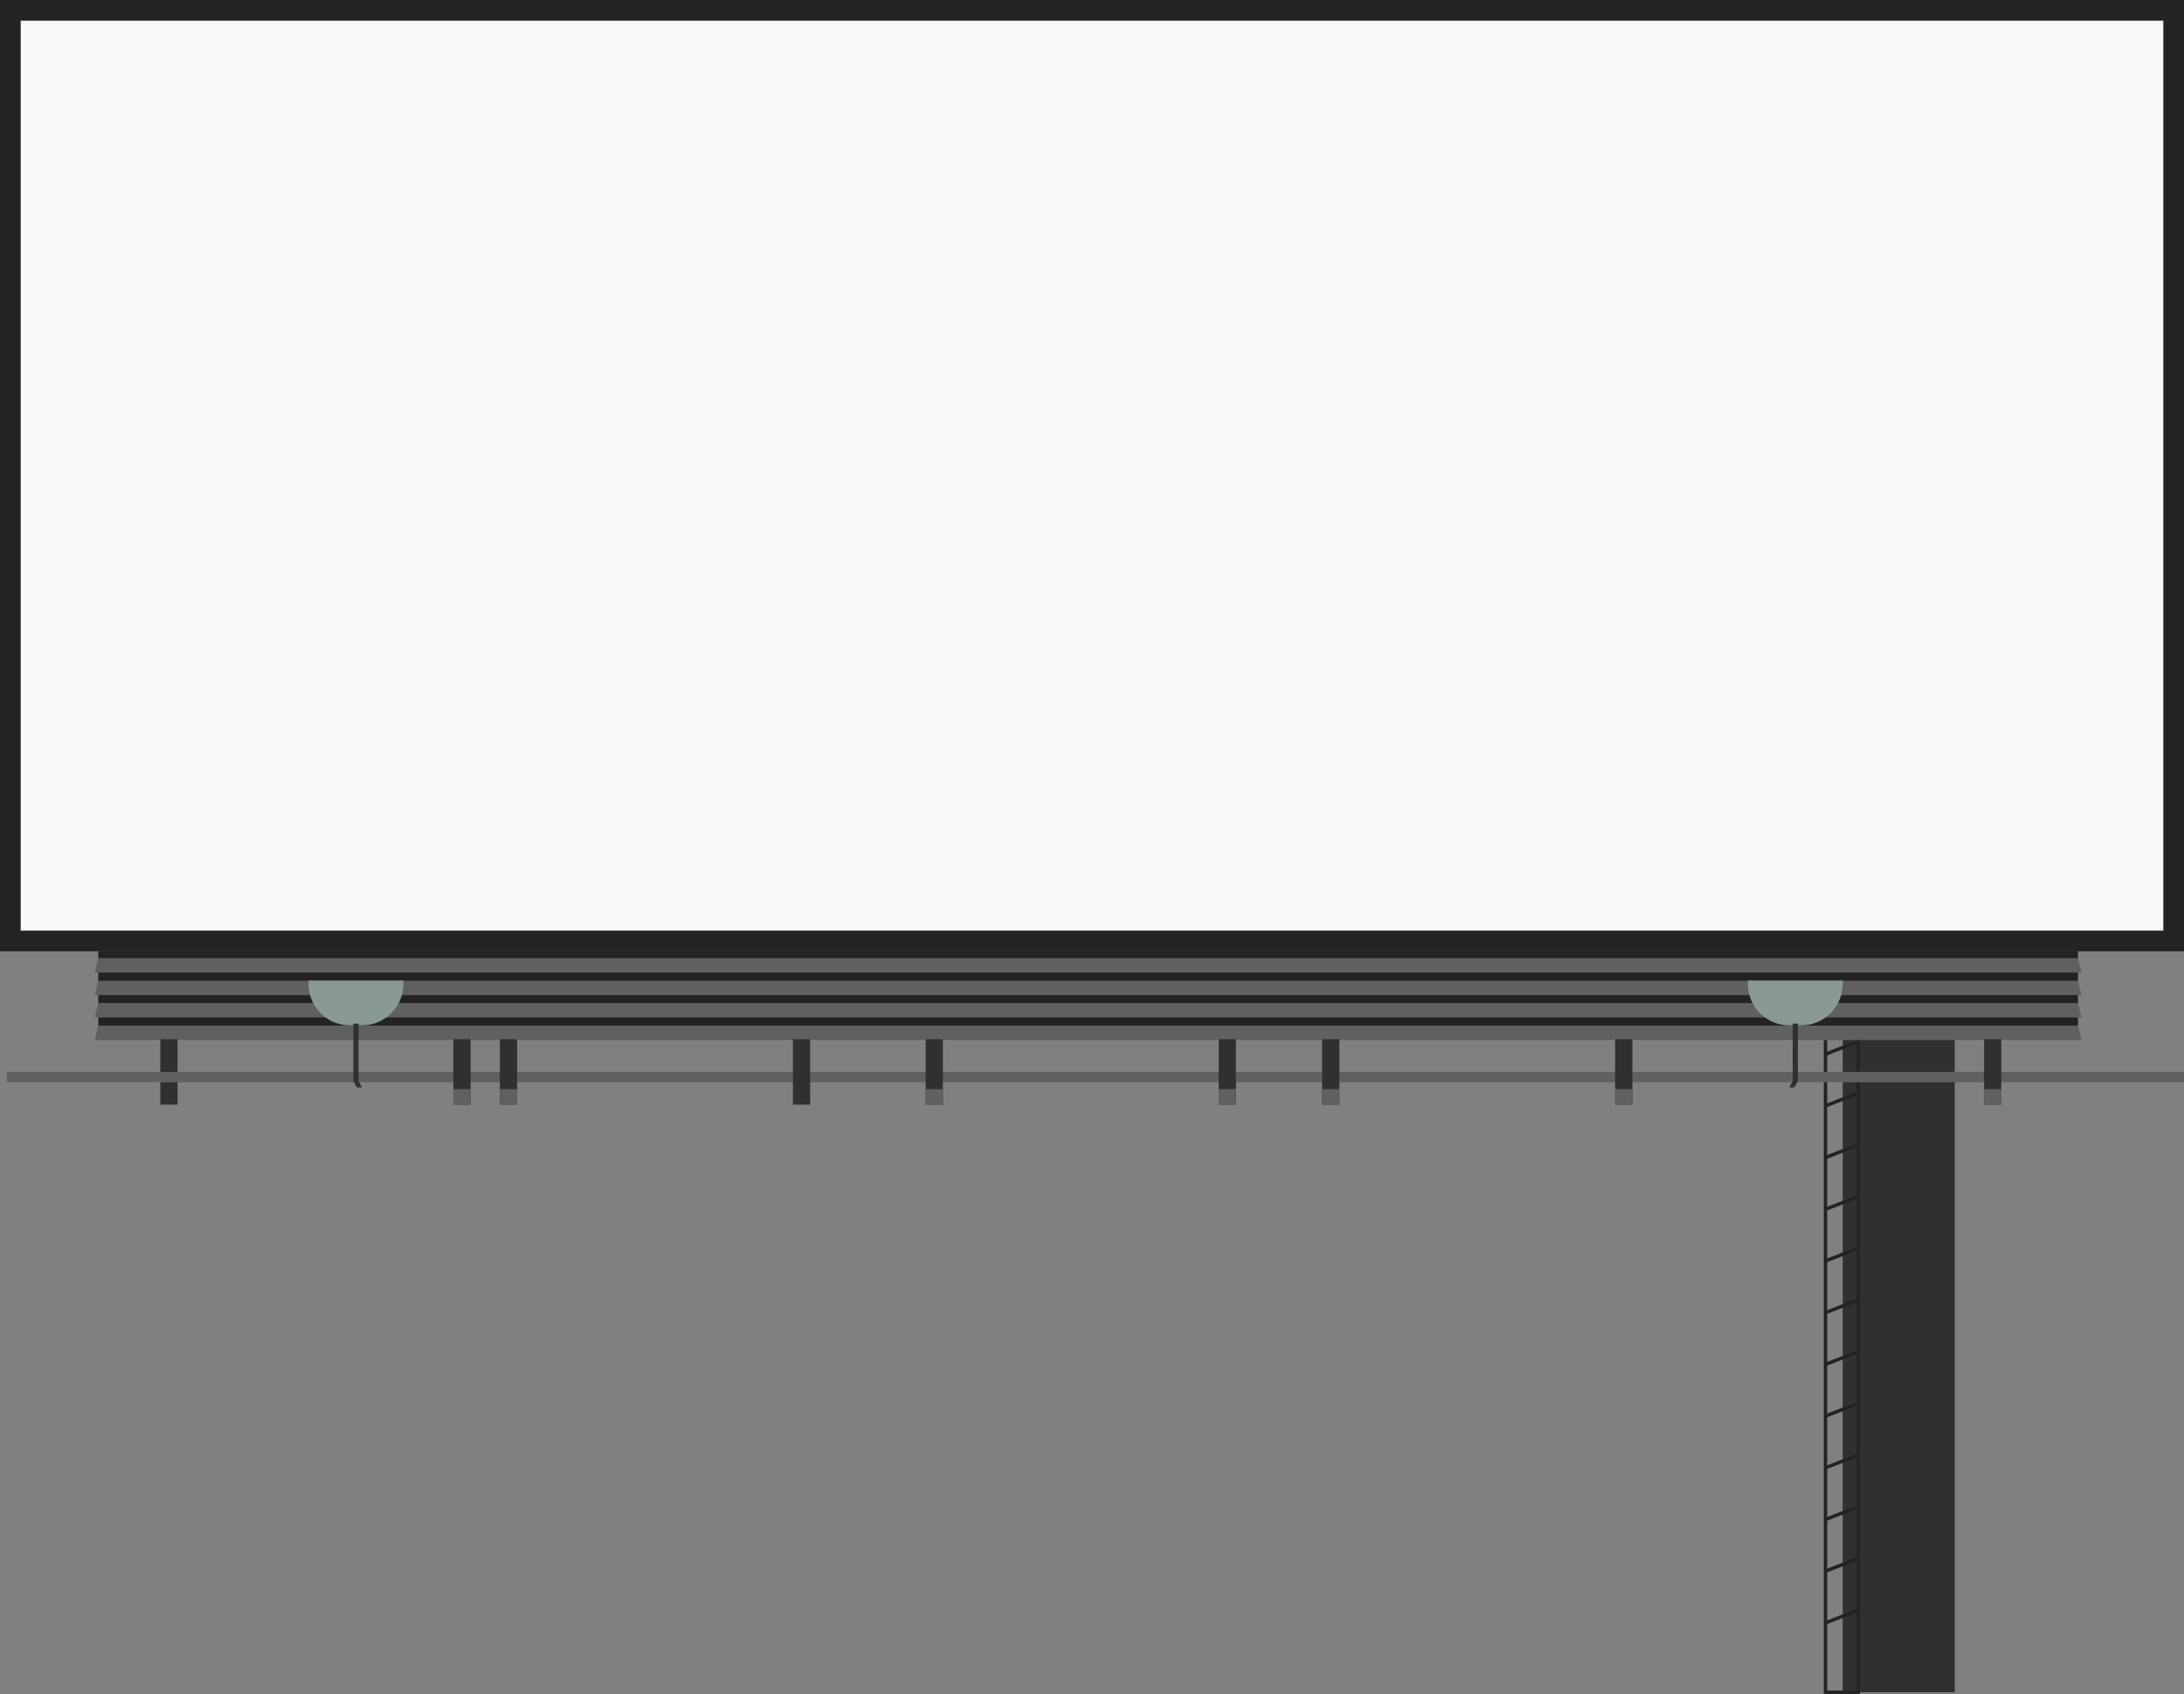 <svg width="1279" height="992" fill="none" xmlns="http://www.w3.org/2000/svg"><rect width="100%" height="100%" fill="#808080" stroke="none"/><path d="M1272.44 11.607H11.61v540.907h1260.83V11.607Z" fill="#FAFAFA"/><path d="M1144.74 595.4h-65.61v395.589h65.61V595.4Z" fill="#303030"/><path d="M1089.22 991.999h-21.2V594.393h21.2v397.606Zm-19.18-2.018h17.16v-393.57h-17.16v393.57Z" fill="#232323"/><path d="m1087.3 609.132-18.17 7.063.74 1.882 18.16-7.063-.73-1.882ZM1087.3 639.406l-18.17 7.063.73 1.881 18.17-7.063-.73-1.881ZM1087.3 669.677l-18.17 7.063.73 1.882 18.17-7.063-.73-1.882ZM1087.3 699.953l-18.17 7.063.74 1.881 18.16-7.063-.73-1.881ZM1087.3 730.228l-18.17 7.063.73 1.882 18.17-7.063-.73-1.882ZM1087.3 760.505l-18.17 7.063.73 1.882 18.17-7.063-.73-1.882ZM1087.3 790.779l-18.17 7.063.74 1.881 18.16-7.063-.73-1.881ZM1087.29 821.056l-18.17 7.063.74 1.882 18.17-7.063-.74-1.882ZM1087.3 851.33l-18.17 7.063.73 1.881 18.17-7.063-.73-1.881ZM1087.3 881.607l-18.17 7.063.74 1.882 18.16-7.063-.73-1.882ZM1087.29 911.876l-18.17 7.063.74 1.882 18.17-7.063-.74-1.882ZM1087.3 942.152l-18.17 7.063.73 1.881 18.17-7.063-.73-1.881ZM1266.89 12.11v532.833H12.114V12.11H1266.89ZM1279 0H0v557.053h1279V0Z" fill="#232323"/><path d="M1216.92 557.051H57.541v49.448H1216.92v-49.448Z" fill="#232323"/><path d="M1218.94 569.514H55.523l2.02-8.426H1216.92l2.02 8.426ZM1218.94 582.743H55.523l2.02-8.427H1216.92l2.02 8.427ZM1218.94 595.796H55.523l2.02-8.427H1216.92l2.02 8.427ZM1218.94 609.026H55.523l2.02-8.426H1216.92l2.02 8.426Z" fill="#606060"/><path d="M103.976 608.52H93.881v38.347h10.095V608.52Z" fill="#303030"/><path d="M1279 627.691H4.037v6.055H1279v-6.055Z" fill="#606060"/><path d="M275.587 608.52h-10.095v38.347h10.095V608.52Z" fill="#303030"/><path d="M275.587 637.785h-10.095v9.083h10.095v-9.083Z" fill="#606060"/><path d="M302.839 608.52h-10.095v38.347h10.095V608.52Z" fill="#303030"/><path d="M302.839 637.785h-10.095v9.083h10.095v-9.083Z" fill="#606060"/><path d="M474.452 608.52h-10.095v38.347h10.095V608.52ZM552.181 608.52h-10.095v38.347h10.095V608.52Z" fill="#303030"/><path d="M552.181 637.785h-10.095v9.083h10.095v-9.083Z" fill="#606060"/><path d="M723.79 608.52h-10.095v38.347h10.095V608.52Z" fill="#303030"/><path d="M723.79 637.785h-10.095v9.083h10.095v-9.083Z" fill="#606060"/><path d="M784.358 608.52h-10.094v38.347h10.094V608.52Z" fill="#303030"/><path d="M784.358 637.785h-10.094v9.083h10.094v-9.083Z" fill="#606060"/><path d="M955.97 608.52h-10.095v38.347h10.095V608.52Z" fill="#303030"/><path d="M955.97 637.785h-10.095v9.083h10.095v-9.083Z" fill="#606060"/><path d="M1172 608.52h-10.1v38.347h10.1V608.52Z" fill="#303030"/><path d="M1172 637.785h-10.1v9.083h10.1v-9.083Z" fill="#606060"/><path d="M1054.84 600.449h-6.95a24.278 24.278 0 0 1-24.28-24.28v-1.958h55.52v1.958c0 6.439-2.56 12.615-7.12 17.169a24.278 24.278 0 0 1-17.17 7.111Z" fill="#8A9995"/><path d="M1047.83 636.772h3.03l2.02-3.784v-33.554h-3.03v33.685l-2.02 3.653Z" fill="#303030"/><path d="M180.697 574.207h55.521v1.958a24.27 24.27 0 0 1-7.114 17.169 24.286 24.286 0 0 1-17.174 7.111h-6.945a24.294 24.294 0 0 1-22.439-14.988 24.27 24.27 0 0 1-1.849-9.292v-1.958Z" fill="#8A9995"/><path d="M211.987 636.772h-3.029l-2.019-3.784v-33.554h3.029v33.685l2.019 3.653Z" fill="#303030"/></svg>